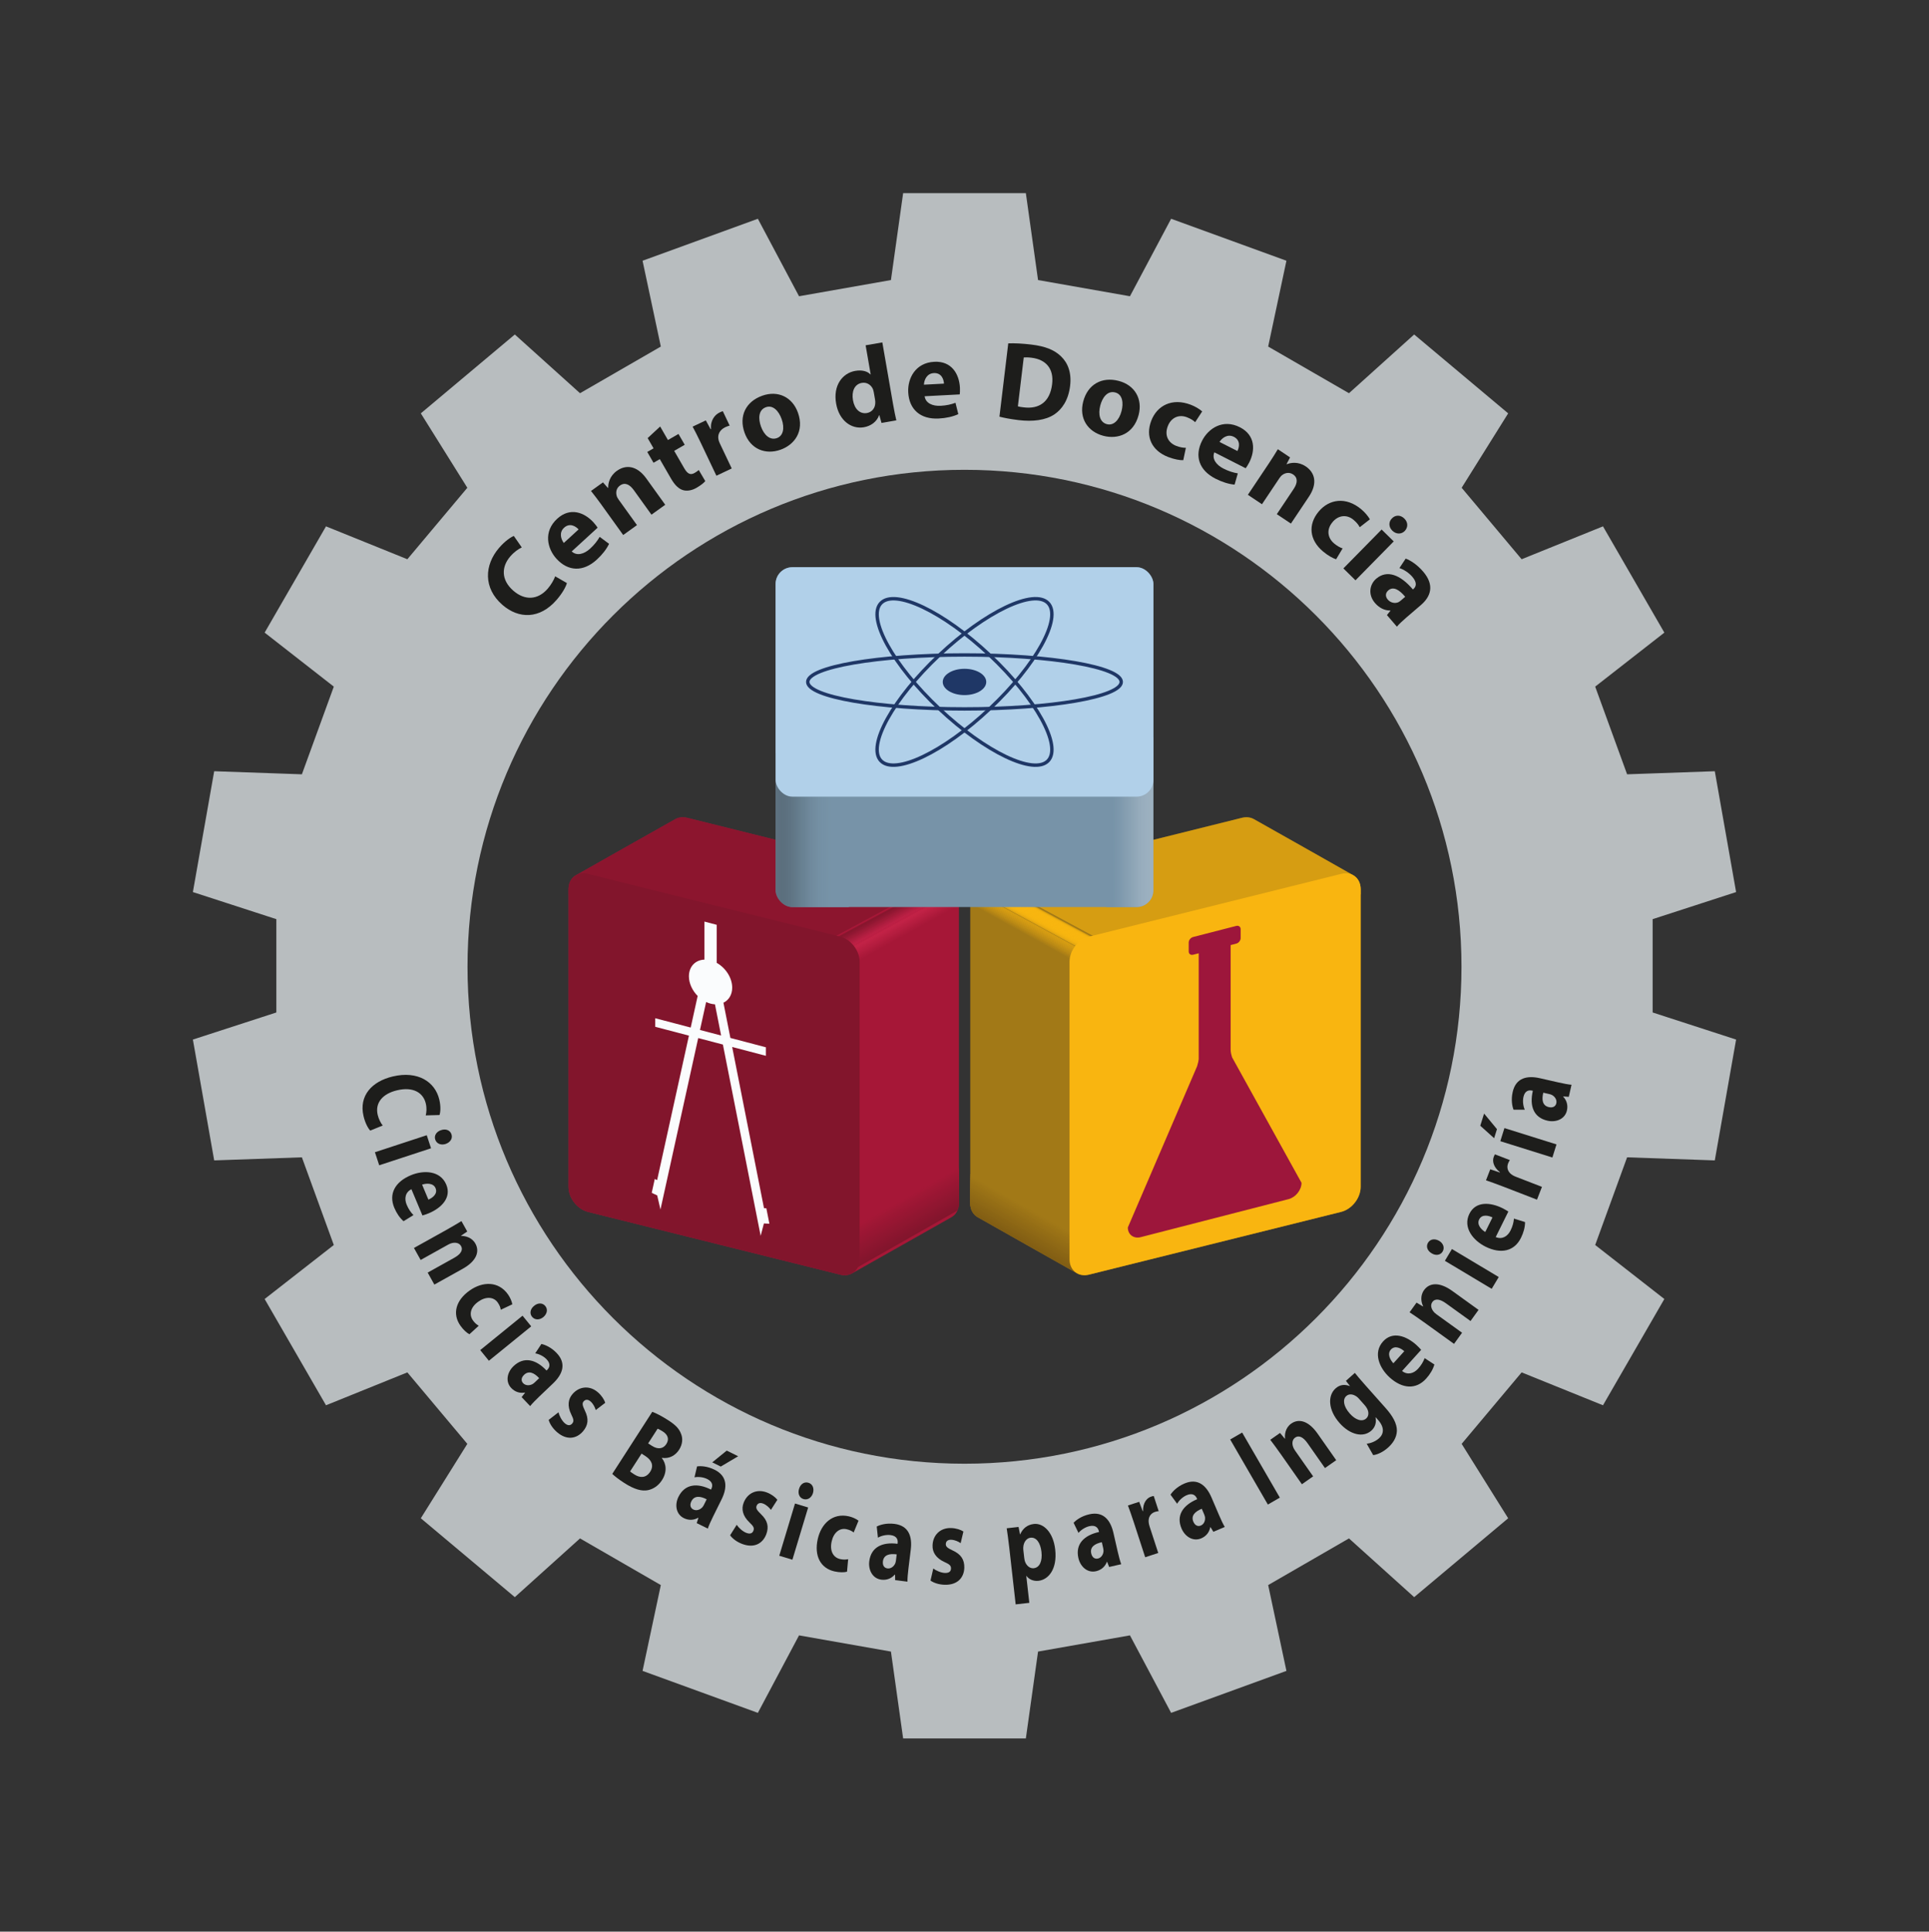 <?xml version="1.0" encoding="UTF-8"?>
<svg id="Layer_2" data-name="Layer 2" xmlns="http://www.w3.org/2000/svg" xmlns:xlink="http://www.w3.org/1999/xlink" viewBox="0 0 2047 2049.88">
  <rect x="0" y="0" width="2047" height="2049.88" fill="#333333" stroke="none"/>
  <defs>
    <clipPath id="clippath">
      <path d="M996.86,934.47l-267.51-66.58c-4.84-1.2-9.28-.59-12.81,1.41-4.82,2.73-102.13,57.55-105.71,59.72-4.61,2.79-7.55,8.03-7.55,14.71v315.72c0,11.86,9.28,23.79,20.72,26.64l267.51,66.58c4.92,1.22,9.43,.57,12.98-1.51,4.72-2.76,101.97-57.45,105.55-59.63,4.61-2.79,7.54-8.03,7.54-14.7v-315.72c0-11.86-9.28-23.79-20.72-26.64Z" style="fill: none;"/>
    </clipPath>
    <clipPath id="clippath-1">
      <path d="M1050.32,934.47l267.51-66.58c4.84-1.2,9.28-.59,12.81,1.41,4.82,2.73,102.13,57.55,105.71,59.72,4.61,2.79,7.55,8.03,7.55,14.71v315.72c0,11.86-9.28,23.79-20.72,26.64l-267.51,66.58c-4.92,1.22-9.43,.57-12.98-1.51-4.72-2.76-101.97-57.45-105.55-59.63-4.61-2.79-7.54-8.03-7.54-14.7v-315.72c0-11.86,9.28-23.79,20.72-26.64Z" style="fill: none;"/>
    </clipPath>
    <clipPath id="clippath-2">
      <rect x="823.04" y="601.95" width="400.91" height="360.66" rx="17.81" ry="17.81" style="fill: none;"/>
    </clipPath>
    <linearGradient id="Degradado_sin_nombre_54" data-name="Degradado sin nombre 54" x1="813.18" y1="891.59" x2="900.78" y2="891.59" gradientUnits="userSpaceOnUse">
      <stop offset="0" stop-color="#161412" stop-opacity=".1"/>
      <stop offset=".08" stop-color="#2a2e31" stop-opacity=".29"/>
      <stop offset=".19" stop-color="#414d55" stop-opacity=".51"/>
      <stop offset=".3" stop-color="#546673" stop-opacity=".68"/>
      <stop offset=".41" stop-color="#637a8a" stop-opacity=".82"/>
      <stop offset=".53" stop-color="#6e889b" stop-opacity=".92"/>
      <stop offset=".65" stop-color="#7490a4" stop-opacity=".98"/>
      <stop offset=".79" stop-color="#7793a8"/>
    </linearGradient>
    <linearGradient id="Degradado_sin_nombre_64" data-name="Degradado sin nombre 64" x1="1174.12" y1="913.88" x2="1260.65" y2="913.88" gradientUnits="userSpaceOnUse">
      <stop offset=".07" stop-color="#7793a8"/>
      <stop offset=".16" stop-color="#7d98ac" stop-opacity=".96"/>
      <stop offset=".3" stop-color="#8fa6b7" stop-opacity=".84"/>
      <stop offset=".46" stop-color="#acbdca" stop-opacity=".64"/>
      <stop offset=".64" stop-color="#d5dde4" stop-opacity=".38"/>
      <stop offset=".8" stop-color="#fff" stop-opacity=".1"/>
    </linearGradient>
  </defs>
  <g id="Logo-CentroDocenciaCienciasBasicasIngenieria">
    <g id="Logo-CentroDocenciaCienciasBasicasIngenieria-Oficial-Color">
      <rect width="2047" height="2049.88" style="fill: none;"/>
      <g id="logo_Cs_Basicas" data-name="logo Cs Basicas">
        <path d="M1753.73,975.43l88.57-28.75-22.61-128.24-93.06,3.27-33.87-93.05,73.39-57.31-65.11-112.77-86.33,34.9-63.65-75.85,49.36-78.96-99.75-83.7-69.18,62.32-85.75-49.51,19.38-91.08-122.36-44.54-43.7,82.23-97.52-17.19-12.94-92.21h-130.22l-12.94,92.21-97.52,17.19-43.7-82.23-122.36,44.54,19.38,91.08-85.75,49.51-69.18-62.32-99.75,83.7,49.36,78.96-63.65,75.85-86.33-34.9-65.11,112.77,73.39,57.31-33.87,93.05-93.06-3.27-22.61,128.24,88.57,28.75v99.02l-88.57,28.75,22.61,128.24,93.06-3.27,33.87,93.05-73.39,57.31,65.11,112.77,86.33-34.9,63.65,75.85-49.36,78.96,99.75,83.7,69.18-62.32,85.75,49.51-19.38,91.08,122.36,44.54,43.7-82.23,97.52,17.19,12.94,92.21h130.22l12.94-92.21,97.52-17.19,43.7,82.23,122.36-44.54-19.38-91.08,85.75-49.51,69.18,62.32,99.75-83.7-49.36-78.96,63.65-75.85,86.33,34.9,65.11-112.77-73.39-57.31,33.87-93.05,93.06,3.27,22.61-128.24-88.57-28.75v-99.02Zm-730.23,577.9c-291.26,0-527.38-236.12-527.38-527.38S732.24,498.57,1023.5,498.57s527.38,236.12,527.38,527.38-236.12,527.38-527.38,527.38Z" style="fill: #b8bdbf;"/>
        <g>
          <path d="M392.92,1199.79c-2.23-2.23-5.34-7.71-7.14-15.36-5.12-21.75,8.96-36.88,31.08-42.09,26.5-6.24,44.86,5.6,49.34,24.64,1.73,7.37,1.21,13.41,.19,16.31l-14.62,.39c.82-3.25,1.26-7.59,.07-12.63-2.66-11.29-13.13-18.09-30.42-14.02-15.56,3.66-23.6,13.44-20.61,26.13,1.01,4.29,3.28,8.78,5.32,11.26l-13.21,5.38Z" style="fill: #1d1d1b;"/>
          <path d="M397.86,1222.77l55-18.05,4.55,13.85-55,18.05-4.55-13.85Zm75-8.77c-4.72,1.55-9.51-.11-11-4.66-1.44-4.37,1.43-8.54,6.19-10,4.92-1.72,9.59-.02,11.05,4.45,1.46,4.46-1.32,8.51-6.24,10.22Z" style="fill: #1d1d1b;"/>
          <path d="M436.59,1262.01c-6.69,3.33-7.67,10.18-5.03,16.46,1.93,4.6,4.25,7.99,7.19,11.02l-10.5,6.48c-4.04-3.5-7.39-8.44-9.84-14.27-6.16-14.68,.79-27.47,17.5-34.48,13.54-5.68,31.35-5.14,37.66,9.89,5.86,13.97-5.34,24.91-18.55,30.45-2.84,1.19-5.46,1.98-6.74,2.31l-11.69-27.85Zm18,11.06c4.04-1.69,10.21-5.95,7.62-12.14-2.37-5.66-9.67-5.3-14.3-3.78l6.68,15.91Z" style="fill: #1d1d1b;"/>
          <path d="M473.72,1305.17c6.31-3.51,11.59-6.68,15.95-9.32l6.16,11.06-6.6,4.45,.14,.25c4.14-.11,11.33,1.37,15.11,8.15,4.67,8.38,1.34,18.46-13.56,26.76l-29.99,16.71-7.09-12.73,28.03-15.61c6.52-3.63,9.94-7.95,7.37-12.56-1.96-3.52-6.12-3.94-9.49-3.17-1.12,.18-2.76,.88-4.21,1.69l-29.17,16.25-7.09-12.73,34.44-19.18Z" style="fill: #1d1d1b;"/>
          <path d="M498.13,1415.93c-2.65-1.31-6.42-4.63-9.61-9.19-8.69-12.41-4.93-26.86,10-37.32,13.87-9.71,30.6-9.95,40.61,4.34,2.2,3.14,3.94,7.07,4.54,10.4l-12.28,5.79c-.21-1.96-1.02-4.55-3.22-7.69-4.4-6.28-12.79-6.5-20.49-.99-8.73,6.11-9.98,14.01-5.91,19.83,1.98,2.83,4.1,4.62,6.24,5.82l-9.87,9.02Z" style="fill: #1d1d1b;"/>
          <path d="M509.6,1432.75l44.92-36.51,9.19,11.31-44.92,36.51-9.19-11.31Zm66.91-34.97c-3.86,3.14-8.92,3.29-11.94-.43-2.9-3.57-1.71-8.49,2.2-11.55,3.98-3.36,8.95-3.44,11.91,.21,2.96,3.65,1.81,8.42-2.17,11.78Z" style="fill: #1d1d1b;"/>
          <path d="M553.54,1482.67l3.6-4.63-.2-.21c-5.46,.96-10.57-.79-14.4-4.82-6.55-6.87-4.28-16.85,2.4-23.22,10.88-10.37,23.65-7.44,35.01,4.65l.6-.57c2.23-2.12,4.47-6.12-.49-11.32-3.31-3.47-8.27-5.76-12.1-6.35l6.55-9.95c3.88,.81,10.37,3.5,16.25,9.68,10.78,11.32,6,22.77-3.86,32.16l-14.57,13.88c-4.03,3.84-7.75,7.65-9.74,10.21l-9.06-9.51Zm18.61-20.12c-5.21-5.63-10.94-8.39-15.99-3.57-3.34,3.18-3.25,6.54-1,8.9,2.51,2.64,6.71,2.75,10.03,.91,.82-.51,1.66-1.18,2.43-1.92l4.54-4.33Z" style="fill: #1d1d1b;"/>
          <path d="M592.65,1498.77c.71,3.28,3.36,8.71,6.61,11.54,3.33,2.89,5.95,2.65,7.89,.42s1.78-4.25-.87-9.53c-4.67-9.39-3.23-16.76,1.34-21.88,7.06-8.14,18.06-9.4,26.82-1.8,4.13,3.58,6.81,7.95,7.82,11.18l-10.1,7.69c-.66-2.45-2.46-6.53-5.5-9.16-2.68-2.33-5.36-2.3-7.3-.07-1.78,2.06-1.34,4.32,1.37,9.97,4.25,8.7,3.43,15.36-2.09,21.86-7.06,8.14-17.47,9.6-27.61,.8-4.63-4.02-7.67-8.86-8.8-12.97l10.41-8.05Z" style="fill: #1d1d1b;"/>
          <path d="M692.16,1498.24c3.74,1.28,10.65,4.89,16.78,8.84,7.5,4.83,11.51,8.69,13.6,14.12,2.19,4.93,1.98,11.27-1.93,17.34-3.85,5.97-10.26,9.73-18.18,8.57l-.13,.2c4.86,6.09,5.74,14.82,.16,23.48-3.91,6.07-9.25,9.39-14.81,10.6-6.45,1.34-14.47-.73-25.27-7.69-6.05-3.89-10.24-7.3-12.66-9.56l42.44-65.88Zm-23.54,63.27c1.08,.98,2.53,1.91,4.63,3.26,5.56,3.58,12.15,4.16,16.7-2.9,4.36-6.77,1.17-12.62-4.95-16.57l-4.19-2.7-12.18,18.91Zm19.17-29.75l4.03,2.6c6.45,4.16,12.03,3.1,15.24-1.87,3.27-5.07,1.86-9.79-3.7-13.37-2.66-1.71-4.32-2.5-5.5-2.98l-10.07,15.62Z" style="fill: #1d1d1b;"/>
          <path d="M739.33,1616.37l1.8-5.58-.26-.13c-4.8,2.78-10.2,2.88-15.18,.41-8.51-4.21-9.8-14.36-5.7-22.64,6.67-13.48,19.67-15.1,34.48-7.64l.37-.74c1.37-2.76,2.11-7.28-4.34-10.47-4.3-2.13-9.74-2.58-13.54-1.81l2.74-11.59c3.92-.57,10.94-.27,18.59,3.52,14.01,6.93,13.44,19.33,7.4,31.53l-8.93,18.04c-2.47,4.99-4.66,9.85-5.65,12.92l-11.77-5.83Zm10.58-25.28c-6.82-3.51-13.15-4.13-16.25,2.13-2.05,4.14-.81,7.26,2.11,8.71,3.27,1.62,7.24,.28,9.73-2.58,.59-.76,1.15-1.68,1.62-2.63l2.78-5.62Zm33.41-45.68l-18.47,10.94-9.02-4.47,15.37-12.47,12.12,6Z" style="fill: #1d1d1b;"/>
          <path d="M781.78,1618.14c1.79,2.84,6.15,7.03,10.18,8.56,4.12,1.57,6.5,.45,7.55-2.32,1.05-2.77,.21-4.6-4.09-8.65-7.62-7.2-8.8-14.62-6.27-21,3.83-10.07,13.73-15.04,24.57-10.92,5.11,1.94,9.13,5.12,11.19,7.8l-6.84,10.7c-1.47-2.08-4.56-5.28-8.32-6.71-3.32-1.26-5.83-.32-6.88,2.45-.97,2.54,.23,4.52,4.72,8.89,6.99,6.71,8.5,13.24,5.56,21.24-3.83,10.07-13.11,15.03-25.65,10.25-5.74-2.18-10.25-5.67-12.73-9.15l7.01-11.14Z" style="fill: #1d1d1b;"/>
          <path d="M826.93,1650.98l16.71-55.42,13.95,4.21-16.71,55.42-13.95-4.21Zm35.77-66.49c-1.44,4.76-5.53,7.73-10.12,6.34-4.41-1.33-6.18-6.07-4.65-10.8,1.41-5.02,5.48-7.87,9.97-6.51,4.5,1.36,6.22,5.95,4.81,10.97Z" style="fill: #1d1d1b;"/>
          <path d="M898.82,1667.92c-2.84,.82-7.87,.91-13.29-.31-14.78-3.31-21.75-16.52-17.76-34.31,3.7-16.52,15.9-27.98,32.92-24.16,3.74,.84,7.68,2.57,10.36,4.63l-5.17,12.55c-1.48-1.3-3.82-2.68-7.56-3.51-7.48-1.68-13.82,3.82-15.8,13.08-2.33,10.4,2.07,17.08,8.99,18.63,3.37,.75,6.14,.65,8.53,.09l-1.21,13.32Z" style="fill: #1d1d1b;"/>
          <path d="M949.94,1676.88l-.15-5.86-.29-.04c-3.61,4.21-8.67,6.09-14.19,5.41-9.42-1.16-14-10.31-12.87-19.47,1.83-14.92,13.56-20.75,30.02-18.61l.1-.82c.38-3.05-.42-7.56-7.56-8.44-4.76-.58-10.05,.79-13.38,2.77l-1.25-11.84c3.51-1.84,10.23-3.87,18.7-2.83,15.51,1.91,19.08,13.79,17.42,27.3l-2.45,19.97c-.68,5.52-1.14,10.83-1.05,14.06l-13.04-1.6Zm1.62-27.35c-7.6-1.05-13.77,.45-14.63,7.39-.56,4.58,1.64,7.12,4.87,7.52,3.62,.44,6.93-2.13,8.33-5.66,.31-.92,.53-1.96,.66-3.02l.76-6.23Z" style="fill: #1d1d1b;"/>
          <path d="M990.37,1664.52c2.63,2.09,8.12,4.61,12.43,4.73,4.41,.12,6.28-1.72,6.37-4.68,.08-2.96-1.32-4.42-6.72-6.82-9.57-4.29-13.13-10.9-12.84-17.77,.3-10.77,8-18.73,19.6-18.4,5.46,.15,10.31,1.83,13.14,3.68l-2.93,12.35c-2.07-1.48-6.04-3.48-10.07-3.6-3.55-.1-5.61,1.62-5.69,4.58-.08,2.72,1.71,4.19,7.39,6.84,8.81,4.03,12.39,9.7,12.25,18.22-.3,10.77-7.42,18.51-20.84,18.13-6.13-.17-11.55-1.98-15.03-4.44l2.95-12.83Z" style="fill: #1d1d1b;"/>
          <path d="M1070.84,1641.09c-.85-7.53-1.77-13.98-2.56-19.25l12.58-1.42,1.57,7.92,.19-.02c2.74-6.5,7.71-10.28,14.48-11.05,10.19-1.15,20.58,8.75,22.65,27.1,2.37,20.94-7.28,32.03-17.67,33.21-5.62,.64-10.32-1.69-12.84-5.22l-.19,.02,3.23,28.58-14.48,1.64-6.95-61.52Zm16.01,11.89c.16,1.41,.4,2.7,.71,3.73,1.5,4.72,5.24,7.98,9.44,7.51,6.29-.71,9.27-7.6,8.17-17.36-1.04-9.17-5.16-15.74-11.64-15.01-4.1,.46-7.29,4.64-7.64,10.04-.08,.96-.05,2.15,.07,3.21l.89,7.88Z" style="fill: #1d1d1b;"/>
          <path d="M1177,1662.89l-2.13-5.46-.28,.06c-1.96,5.18-6.09,8.67-11.51,9.91-9.25,2.11-16.67-4.94-18.72-13.94-3.34-14.66,5.71-24.13,21.91-27.7l-.18-.81c-.68-3-2.97-6.97-9.98-5.37-4.67,1.07-9.18,4.16-11.65,7.15l-5.2-10.71c2.68-2.92,8.31-7.12,16.63-9.01,15.24-3.48,22.63,6.49,25.66,19.76l4.48,19.62c1.24,5.42,2.61,10.57,3.79,13.58l-12.81,2.92Zm-7.77-26.27c-7.51,1.59-12.8,5.11-11.25,11.91,1.03,4.5,3.96,6.14,7.14,5.41,3.55-.81,5.79-4.36,5.91-8.15-.02-.97-.17-2.03-.4-3.07l-1.4-6.12Z" style="fill: #1d1d1b;"/>
          <path d="M1203.2,1615.64c-2.64-8.1-4.55-13.33-6.27-18l11.94-3.89,3.76,9.98,.36-.12c-.32-8.73,4.04-13.89,8.33-15.29,1.27-.42,1.91-.62,2.99-.73l5.25,16.09c-1.08,.1-2.33,.26-3.88,.77-5.11,1.66-7.47,6.17-6.66,11.76,.18,1.18,.53,2.56,.97,3.92l9.1,27.91-13.86,4.52-12.03-36.92Z" style="fill: #1d1d1b;"/>
          <path d="M1287.62,1625.6l-3.07-4.99-.26,.11c-1.01,5.45-4.44,9.62-9.55,11.8-8.73,3.73-17.28-1.89-20.91-10.38-5.91-13.83,1.31-24.76,16.61-31.17l-.33-.76c-1.21-2.83-4.16-6.33-10.78-3.51-4.41,1.88-8.29,5.73-10.18,9.11l-7.03-9.62c2.11-3.35,6.91-8.49,14.75-11.84,14.37-6.14,23.42,2.35,28.77,14.87l7.91,18.51c2.19,5.12,4.45,9.94,6.15,12.69l-12.08,5.16Zm-12.33-24.47c-7.1,2.9-11.68,7.31-8.94,13.73,1.81,4.25,4.99,5.34,7.99,4.05,3.35-1.43,4.92-5.32,4.36-9.07-.2-.95-.53-1.96-.94-2.94l-2.47-5.77Z" style="fill: #1d1d1b;"/>
          <path d="M1318.14,1520.26l39.98,69.05-12.7,7.35-39.98-69.05,12.7-7.35Z" style="fill: #1d1d1b;"/>
          <path d="M1358.9,1542.85c-4.14-5.91-7.84-10.84-10.92-14.9l10.36-7.27,5.1,6.11,.24-.17c-.54-4.11,.19-11.41,6.55-15.88,7.85-5.51,18.22-3.24,28.01,10.72l19.71,28.11-11.93,8.37-18.42-26.27c-4.28-6.11-8.93-9.07-13.25-6.04-3.3,2.31-3.29,6.5-2.17,9.76,.3,1.09,1.16,2.66,2.11,4.01l19.17,27.34-11.93,8.37-22.63-32.28Z" style="fill: #1d1d1b;"/>
          <path d="M1437.74,1456.95c2.3,2.87,5.38,6.62,11.12,13.08l21.48,24.15c7.4,8.32,12.1,16.34,12.01,24.18-.25,7.51-4.38,13.4-9.54,17.99-4.59,4.08-10.48,7.26-15.6,7.85l-6.9-12.08c3.64-.38,9-2.14,13.08-5.78,5.16-4.59,6.03-11.54-1.05-19.5l-2.52-2.83-.14,.13c1.15,5.47-.41,10.5-4.42,14.07-8.67,7.71-22.54,4.52-33.64-7.95-12.35-13.89-12.92-29.23-4.32-36.88,4.8-4.27,10.09-4.38,15.03-2.43l.14-.13-4.21-5.45,9.46-8.41Zm4.48,27.54c-.79-.89-1.64-1.7-2.42-2.29-3.94-2.84-8.14-3.38-11.15-.7-3.94,3.5-3.23,10.8,3.77,18.67,5.74,6.46,12.81,9.21,17.39,5.13,2.79-2.49,2.97-6.76,.85-10.58-.58-1.23-1.77-2.71-2.79-3.86l-5.67-6.37Z" style="fill: #1d1d1b;"/>
          <path d="M1487.83,1454.93c5.86,4.64,12.48,2.61,17.04-2.45,3.34-3.7,5.42-7.25,6.92-11.2l10.34,6.75c-1.45,5.14-4.49,10.28-8.74,14.98-10.67,11.82-25.21,10.96-38.65-1.17-10.9-9.83-17.99-26.18-7.07-38.28,10.15-11.25,24.82-5.76,35.45,3.83,2.28,2.06,4.11,4.1,4.95,5.11l-20.24,22.42Zm2.36-20.99c-3.25-2.93-9.73-6.71-14.23-1.73-4.11,4.56-.69,11.01,2.66,14.54l11.57-12.81Z" style="fill: #1d1d1b;"/>
          <path d="M1511.01,1403.12c-5.86-4.22-10.96-7.66-15.21-10.49l7.4-10.27,6.83,4.09,.17-.23c-1.86-3.7-3.57-10.84,.97-17.14,5.61-7.78,16.15-9.04,29.98,.92l27.85,20.07-8.52,11.82-26.03-18.76c-6.05-4.36-11.41-5.63-14.5-1.35-2.35,3.27-.97,7.22,1.16,9.93,.64,.93,1.97,2.13,3.31,3.1l27.08,19.52-8.52,11.82-31.98-23.05Z" style="fill: #1d1d1b;"/>
          <path d="M1527.19,1316.81c4.27,2.55,6.14,7.25,3.68,11.37-2.36,3.95-7.39,4.52-11.61,1.88-4.52-2.59-6.29-7.23-3.88-11.26,2.41-4.03,7.29-4.58,11.81-1.98Zm55.75,50.92l-49.67-29.73,7.48-12.51,49.67,29.73-7.49,12.51Z" style="fill: #1d1d1b;"/>
          <path d="M1587.2,1312.81c6.9,2.88,12.72-.87,15.74-6.97,2.21-4.47,3.26-8.45,3.62-12.65l11.78,3.69c0,5.35-1.54,11.12-4.35,16.79-7.06,14.26-21.29,17.38-37.52,9.35-13.16-6.51-24.41-20.33-17.18-34.94,6.72-13.58,22.32-12.27,35.16-5.91,2.76,1.37,5.07,2.83,6.15,3.58l-13.4,27.07Zm-3.42-20.85c-3.93-1.94-11.18-3.83-14.16,2.19-2.72,5.5,2.32,10.78,6.5,13.28l7.66-15.47Z" style="fill: #1d1d1b;"/>
          <path d="M1594.8,1259.11c-7.95-3.07-13.21-4.9-17.91-6.52l4.53-11.72,10.11,3.4,.14-.36c-6.97-5.27-8.21-11.92-6.58-16.12,.48-1.25,.73-1.88,1.33-2.78l15.79,6.11c-.6,.9-1.27,1.98-1.86,3.5-1.94,5.01,.06,9.69,4.9,12.59,1.03,.61,2.32,1.21,3.65,1.72l27.38,10.59-5.26,13.59-36.21-14.01Z" style="fill: #1d1d1b;"/>
          <path d="M1574.87,1181.73l13.67,16.55-3.01,9.61-14.7-13.25,4.05-12.9Zm72.47,46.64l-55.24-17.32,4.36-13.91,55.24,17.32-4.36,13.91Z" style="fill: #1d1d1b;"/>
          <path d="M1664.74,1163.98l-5.85-.45-.06,.28c3.82,4.02,5.18,9.24,3.95,14.66-2.11,9.26-11.67,12.88-20.67,10.83-14.66-3.34-19.28-15.6-15.48-31.74l-.81-.18c-3-.68-7.57-.35-9.16,6.67-1.06,4.67-.23,10.08,1.4,13.59l-11.91,.04c-1.47-3.68-2.82-10.57-.92-18.89,3.47-15.24,15.65-17.58,28.93-14.56l19.62,4.47c5.42,1.23,10.66,2.23,13.88,2.47l-2.91,12.81Zm-27.05-4.39c-1.82,7.45-.94,13.75,5.87,15.3,4.5,1.02,7.25-.91,7.97-4.09,.81-3.55-1.42-7.11-4.78-8.86-.88-.4-1.9-.73-2.94-.96l-6.12-1.39Z" style="fill: #1d1d1b;"/>
        </g>
        <g>
          <path d="M601.56,618.77c-.92,3.59-4.46,10.39-10.81,17.73-18.05,20.85-40.33,20.36-57.51,5.48-20.59-17.82-19.33-42.42-3.53-60.68,6.12-7.07,12.2-11.2,15.55-12.53l8.43,12.15c-3.57,1.77-7.97,4.69-12.15,9.52-9.38,10.83-10.13,24.9,3.3,36.52,12.08,10.46,25.89,9.89,36.43-2.29,3.56-4.12,6.62-9.46,7.87-13.07l12.43,7.16Z" style="fill: #1d1d1b;"/>
          <path d="M606.69,585.21c5.48,5.1,13.29,2.75,19.48-2.93,4.54-4.16,7.64-8.13,10.18-12.55l9.99,7.39c-2.76,5.75-7.29,11.5-13.04,16.78-14.49,13.28-30.45,12.5-42.7-.85-9.92-10.82-14.16-28.93,.67-42.54,13.79-12.64,28.86-6.71,38.54,3.85,2.08,2.27,3.66,4.52,4.36,5.64l-27.49,25.2Zm7.3-23.4c-2.96-3.23-9.32-7.36-15.42-1.76-5.58,5.12-3.21,12.26-.28,16.16l15.71-14.4Z" style="fill: #1d1d1b;"/>
          <path d="M638.32,535.74c-4.22-5.86-8-10.72-11.17-14.72l12.69-9.12,5.3,5.95,.29-.21c-.22-4.36,1.34-12.33,9.12-17.93,9.61-6.91,21.38-5.75,31.33,8.09l20.04,27.87-14.61,10.51-18.73-26.04c-4.35-6.05-9.44-8.67-14.73-4.86-4.04,2.9-4.43,7.42-3.46,10.8,.24,1.14,1.08,2.72,2.05,4.07l19.49,27.1-14.61,10.51-23.02-32Z" style="fill: #1d1d1b;"/>
          <path d="M700.53,452.61l8.28,14.36,11.18-6.45,6.62,11.49-11.18,6.45,10.47,18.15c3.49,6.05,6.52,7.99,11.24,5.27,1.95-1.12,3.37-2.22,4.38-3.07l6.9,11.73c-1.58,2-4.97,4.64-9.38,7.19-5.02,2.9-10.23,3.58-14.17,2.43-4.59-1.32-8.8-5.31-12.88-12.39l-11.83-20.51-6.67,3.84-6.62-11.48,6.67-3.84-6.27-10.87,13.27-12.3Z" style="fill: #1d1d1b;"/>
          <path d="M743.59,469.78c-3.65-7.7-6.25-12.62-8.6-17.01l14.01-6.65,5.1,9.37,.43-.2c-.93-8.86,3.96-15.12,8.99-17.5,1.5-.71,2.25-1.07,3.52-1.41l7.26,15.29c-1.28,.34-2.77,.79-4.59,1.65-5.99,2.84-8.53,7.98-7.21,13.51,.29,1.17,.8,2.51,1.4,3.79l12.59,26.52-16.26,7.71-16.65-35.08Z" style="fill: #1d1d1b;"/>
          <path d="M846.74,437.89c7.1,19.96-3.81,34.15-18.42,39.35-15.95,5.67-31.95-.44-38.22-18.07-6.27-17.62,1.32-33.01,18.83-39.24,16.73-5.95,31.97,1.57,37.8,17.96Zm-39.28,14.6c3.33,9.37,9.74,15.01,16.99,12.43,6.58-2.34,8.48-10.43,4.99-20.24-2.9-8.14-8.96-15.28-16.65-12.55-8.14,2.9-8.18,12.33-5.32,20.36Z" style="fill: #1d1d1b;"/>
          <path d="M936.31,363.37l11.43,65.78c1.11,6.41,2.52,13.14,3.43,16.95l-15.75,2.74-2.28-8.26-.23,.04c-2.5,7.04-8.81,11.5-16.16,12.78-13.53,2.35-26.38-7.31-29.46-25.04-3.46-19.22,6.63-32.39,20.27-34.76,7-1.22,12.9,.28,16.16,3.8l.23-.04-5.37-30.91,17.73-3.08Zm-9.05,53c-.16-.93-.5-2.2-.78-3.11-1.88-4.6-6.42-7.9-11.9-6.94-8.05,1.4-10.99,9.36-9.43,18.34,1.68,9.68,7.52,14.91,14.86,13.64,5.13-.89,8.61-5.1,8.78-10.3,.13-1.34,.02-2.65-.24-4.16l-1.3-7.46Z" style="fill: #1d1d1b;"/>
          <path d="M981.2,420.51c.98,7.42,8.5,10.58,16.89,10.14,6.15-.32,11.07-1.41,15.84-3.2l3,12.05c-5.79,2.67-12.94,4.23-20.74,4.64-19.62,1.03-31.45-9.74-32.4-27.82-.77-14.66,7.49-31.33,27.59-32.38,18.68-.98,26.53,13.19,27.28,27.5,.16,3.07-.05,5.81-.22,7.12l-37.24,1.95Zm20.52-13.4c-.23-4.37-2.5-11.61-10.78-11.17-7.57,.4-10.28,7.41-10.5,12.29l21.28-1.11Z" style="fill: #1d1d1b;"/>
          <path d="M1069.93,364.39c6.71-.27,15.36,.18,24.41,1.27,15.04,1.81,24.47,5.68,31.42,12.36,7.49,7.1,11.49,17.48,9.81,31.46-1.82,15.16-8.6,24.96-17.02,30.5-9.18,5.93-22.27,7.7-37.78,5.83-9.28-1.12-15.8-2.49-20.19-3.62l9.35-77.8Zm10.21,66.8c1.49,.54,3.95,.83,6.19,1.1,16.2,2.07,27.86-5.59,30.13-24.52,2.1-16.44-6.5-26.3-21.89-28.15-4-.48-6.63-.44-8.19-.27l-6.23,51.83Z" style="fill: #1d1d1b;"/>
          <path d="M1208.28,440.36c-5.37,20.5-22.37,26.08-37.38,22.15-16.38-4.29-26.15-18.35-21.41-36.45,4.74-18.09,19.68-26.54,37.66-21.83,17.18,4.5,25.54,19.29,21.13,36.13Zm-40.69-10.05c-2.52,9.62-.4,17.88,7.04,19.83,6.76,1.77,12.88-3.85,15.52-13.92,2.19-8.36,1.2-17.67-6.7-19.74-8.36-2.19-13.7,5.59-15.86,13.83Z" style="fill: #1d1d1b;"/>
          <path d="M1255.66,488.36c-3.49,.18-9.55-.89-15.96-3.35-17.45-6.72-24.53-21.62-17.98-38.63,6.08-15.8,21.88-24.55,41.99-16.81,4.42,1.7,8.98,4.35,12.01,7.03l-7.46,11.46c-1.65-1.65-4.33-3.57-8.75-5.27-8.84-3.4-17.01,.68-20.3,9.56-3.83,9.94,.8,17.69,8.97,20.83,3.98,1.53,7.33,2.06,10.25,2.04l-2.78,13.14Z" style="fill: #1d1d1b;"/>
          <path d="M1288.63,480.01c-2.85,6.92,2.08,13.41,9.58,17.22,5.49,2.79,10.3,4.3,15.32,5.13l-3.42,11.94c-6.35-.57-13.32-2.79-20.29-6.33-17.52-8.91-22.39-24.13-14.19-40.28,6.65-13.09,22.13-23.41,40.07-14.29,16.67,8.48,16.41,24.68,9.92,37.45-1.39,2.74-2.94,5.01-3.75,6.06l-33.24-16.9Zm24.47-1.37c1.98-3.9,3.62-11.31-3.76-15.06-6.75-3.43-12.61,1.29-15.23,5.41l19,9.66Z" style="fill: #1d1d1b;"/>
          <path d="M1346.13,492.34c4.01-6,7.24-11.25,9.87-15.61l12.99,8.69-3.72,7.05,.3,.2c4.01-1.73,12.02-3.07,19.99,2.26,9.84,6.58,12.88,18.01,3.4,32.18l-19.08,28.53-14.96-10,17.83-26.67c4.14-6.2,4.81-11.88-.6-15.5-4.13-2.76-8.5-1.56-11.33,.54-.99,.62-2.17,1.97-3.09,3.34l-18.56,27.75-14.96-10,21.91-32.77Z" style="fill: #1d1d1b;"/>
          <path d="M1417.84,593.5c-3.36-.97-8.74-3.96-13.99-8.38-14.31-12.05-16.13-28.44-4.39-42.39,10.9-12.95,28.7-16.07,45.18-2.19,3.62,3.05,7.07,7.04,9.05,10.57l-10.79,8.4c-1.02-2.1-2.93-4.79-6.55-7.84-7.24-6.1-16.3-4.9-22.31,2.42-6.86,8.15-5.01,16.98,1.69,22.62,3.26,2.74,6.25,4.34,9.02,5.28l-6.91,11.51Z" style="fill: #1d1d1b;"/>
          <path d="M1425.56,603.22l40.59-41.28,12.83,12.61-40.58,41.28-12.83-12.61Zm65.12-39.72c-3.49,3.55-9.01,3.76-13.23-.39-4.05-3.98-3.93-9.51-.36-12.97,3.57-3.8,9.01-3.93,13.14,.14,4.14,4.07,4.01,9.43,.45,13.22Z" style="fill: #1d1d1b;"/>
          <path d="M1471.79,652.71l3.71-4.58-.23-.27c-5.97,.13-11.71-2.75-16.18-7.96-7.63-8.9-5.7-19.75,1.31-25.76,11.41-9.78,25.68-4.24,38.92,11.39l.63-.54c2.34-2,4.58-6.11-1.19-12.85-3.85-4.49-9.46-7.95-13.73-9.28l6.65-10.07c4.33,1.59,11.64,5.76,18.5,13.76,12.56,14.65,7.94,26.72-2.4,35.58l-15.28,13.1c-4.22,3.62-8.11,7.27-10.16,9.8l-10.56-12.31Zm19.37-19.41c-6.07-7.27-12.56-11.38-17.86-6.83-3.51,3-3.21,6.81-.59,9.86,2.93,3.41,7.56,4.28,11.12,2.79,.87-.44,1.76-1.04,2.57-1.73l4.76-4.08Z" style="fill: #1d1d1b;"/>
        </g>
        <g id="Cub_Rojo" data-name="Cub Rojo">
          <g style="clip-path: url(#clippath);">
            <path d="M996.86,934.47l-267.51-66.58c-4.84-1.2-9.28-.59-12.81,1.41-4.82,2.73-102.13,57.55-105.71,59.72-4.61,2.79-7.55,8.03-7.55,14.71v315.72c0,11.86,9.28,23.79,20.72,26.64l267.51,66.58c4.92,1.22,9.43,.57,12.98-1.51,4.72-2.76,101.97-57.45,105.55-59.63,4.61-2.79,7.54-8.03,7.54-14.7v-315.72c0-11.86-9.28-23.79-20.72-26.64Z" style="fill: #a61737;"/>
            <g>
              <line x1="898.73" y1="1343.14" x2="1045.52" y2="1259.7" style="fill: none; stroke: #82152c; stroke-miterlimit: 10; stroke-width: 14.29px;"/>
              <line x1="898.56" y1="1341.47" x2="1045.35" y2="1258.03" style="fill: none; stroke: #84152d; stroke-miterlimit: 10; stroke-width: 13.62px;"/>
              <line x1="898.39" y1="1339.79" x2="1045.18" y2="1256.35" style="fill: none; stroke: #85152d; stroke-miterlimit: 10; stroke-width: 12.95px;"/>
              <line x1="898.22" y1="1338.12" x2="1045.01" y2="1254.68" style="fill: none; stroke: #87152e; stroke-miterlimit: 10; stroke-width: 12.28px;"/>
              <line x1="898.05" y1="1336.44" x2="1044.84" y2="1253" style="fill: none; stroke: #89152e; stroke-miterlimit: 10; stroke-width: 11.61px;"/>
              <line x1="897.88" y1="1334.77" x2="1044.67" y2="1251.33" style="fill: none; stroke: #8b152f; stroke-miterlimit: 10; stroke-width: 10.94px;"/>
              <line x1="897.71" y1="1333.09" x2="1044.5" y2="1249.65" style="fill: none; stroke: #8c162f; stroke-miterlimit: 10; stroke-width: 10.26px;"/>
              <line x1="897.54" y1="1331.42" x2="1044.33" y2="1247.98" style="fill: none; stroke: #8e1630; stroke-miterlimit: 10; stroke-width: 9.59px;"/>
              <line x1="897.37" y1="1329.74" x2="1044.16" y2="1246.3" style="fill: none; stroke: #901630; stroke-miterlimit: 10; stroke-width: 8.92px;"/>
              <line x1="897.2" y1="1328.07" x2="1043.99" y2="1244.63" style="fill: none; stroke: #911631; stroke-miterlimit: 10; stroke-width: 8.25px;"/>
              <line x1="897.03" y1="1326.39" x2="1043.82" y2="1242.95" style="fill: none; stroke: #931631; stroke-miterlimit: 10; stroke-width: 7.58px;"/>
              <line x1="896.87" y1="1324.72" x2="1043.66" y2="1241.28" style="fill: none; stroke: #951632; stroke-miterlimit: 10; stroke-width: 6.91px;"/>
              <line x1="896.7" y1="1323.04" x2="1043.49" y2="1239.6" style="fill: none; stroke: #971632; stroke-miterlimit: 10; stroke-width: 6.24px;"/>
              <line x1="896.53" y1="1321.37" x2="1043.32" y2="1237.93" style="fill: none; stroke: #981633; stroke-miterlimit: 10; stroke-width: 5.57px;"/>
              <line x1="896.36" y1="1319.69" x2="1043.15" y2="1236.26" style="fill: none; stroke: #9a1633; stroke-miterlimit: 10; stroke-width: 4.9px;"/>
              <line x1="896.19" y1="1318.02" x2="1042.98" y2="1234.58" style="fill: none; stroke: #9c1634; stroke-miterlimit: 10; stroke-width: 4.22px;"/>
              <line x1="896.02" y1="1316.34" x2="1042.81" y2="1232.91" style="fill: none; stroke: #9d1734; stroke-miterlimit: 10; stroke-width: 3.55px;"/>
              <line x1="895.85" y1="1314.67" x2="1042.64" y2="1231.23" style="fill: none; stroke: #9f1735; stroke-miterlimit: 10; stroke-width: 2.88px;"/>
              <line x1="895.68" y1="1312.99" x2="1042.47" y2="1229.56" style="fill: none; stroke: #a11735; stroke-miterlimit: 10; stroke-width: 2.21px;"/>
              <line x1="895.51" y1="1311.32" x2="1042.3" y2="1227.88" style="fill: none; stroke: #a31736; stroke-miterlimit: 10; stroke-width: 1.54px;"/>
              <line x1="895.34" y1="1309.64" x2="1042.13" y2="1226.21" style="fill: none; stroke: #a41736; stroke-miterlimit: 10; stroke-width: .87px;"/>
              <line x1="895.17" y1="1307.97" x2="1041.96" y2="1224.53" style="fill: none; stroke: #a61737; stroke-miterlimit: 10; stroke-width: .2px;"/>
            </g>
            <polygon points="574.37 919.05 705.77 834.39 1013.56 925.19 860.85 1007.4 562.53 939.91 574.37 919.05" style="fill: #82152c; opacity: .7;"/>
            <g>
              <line x1="902.33" y1="1021.31" x2="1043.4" y2="943.4" style="fill: none; stroke: #a61737; stroke-miterlimit: 10; stroke-width: 6.35px;"/>
              <line x1="902.06" y1="1020.7" x2="1043.47" y2="942.66" style="fill: none; stroke: #a81838; stroke-miterlimit: 10; stroke-width: 6.06px;"/>
              <line x1="901.78" y1="1020.09" x2="1043.55" y2="941.92" style="fill: none; stroke: #a91839; stroke-miterlimit: 10; stroke-width: 5.77px;"/>
              <line x1="901.51" y1="1019.47" x2="1043.62" y2="941.18" style="fill: none; stroke: #ab193a; stroke-miterlimit: 10; stroke-width: 5.47px;"/>
              <line x1="901.24" y1="1018.86" x2="1043.7" y2="940.44" style="fill: none; stroke: #ac193a; stroke-miterlimit: 10; stroke-width: 5.18px;"/>
              <line x1="900.97" y1="1018.25" x2="1043.77" y2="939.7" style="fill: none; stroke: #ae1a3b; stroke-miterlimit: 10; stroke-width: 4.89px;"/>
              <line x1="900.69" y1="1017.63" x2="1043.85" y2="938.96" style="fill: none; stroke: #af1b3c; stroke-miterlimit: 10; stroke-width: 4.59px;"/>
              <line x1="900.42" y1="1017.02" x2="1043.92" y2="938.22" style="fill: none; stroke: #b11b3d; stroke-miterlimit: 10; stroke-width: 4.3px;"/>
              <line x1="900.15" y1="1016.41" x2="1044" y2="937.48" style="fill: none; stroke: #b31c3e; stroke-miterlimit: 10; stroke-width: 4.01px;"/>
              <line x1="899.88" y1="1015.79" x2="1044.07" y2="936.74" style="fill: none; stroke: #b41d3f; stroke-miterlimit: 10; stroke-width: 3.71px;"/>
              <line x1="899.6" y1="1015.18" x2="1044.15" y2="936" style="fill: none; stroke: #b61d40; stroke-miterlimit: 10; stroke-width: 3.42px;"/>
              <line x1="899.33" y1="1014.56" x2="1044.22" y2="935.26" style="fill: none; stroke: #b71e40; stroke-miterlimit: 10; stroke-width: 3.13px;"/>
              <line x1="899.06" y1="1013.95" x2="1044.3" y2="934.52" style="fill: none; stroke: #b91e41; stroke-miterlimit: 10; stroke-width: 2.84px;"/>
              <line x1="898.79" y1="1013.34" x2="1044.37" y2="933.78" style="fill: none; stroke: #ba1f42; stroke-miterlimit: 10; stroke-width: 2.54px;"/>
              <line x1="898.51" y1="1012.72" x2="1044.45" y2="933.04" style="fill: none; stroke: #bc2043; stroke-miterlimit: 10; stroke-width: 2.25px;"/>
              <line x1="898.24" y1="1012.11" x2="1044.53" y2="932.3" style="fill: none; stroke: #be2044; stroke-miterlimit: 10; stroke-width: 1.96px;"/>
              <line x1="897.97" y1="1011.5" x2="1044.6" y2="931.56" style="fill: none; stroke: #bf2145; stroke-miterlimit: 10; stroke-width: 1.66px;"/>
              <line x1="897.7" y1="1010.88" x2="1044.68" y2="930.82" style="fill: none; stroke: #c12246; stroke-miterlimit: 10; stroke-width: 1.37px;"/>
              <line x1="897.42" y1="1010.27" x2="1044.75" y2="930.08" style="fill: none; stroke: #c22246; stroke-miterlimit: 10; stroke-width: 1.08px;"/>
              <line x1="897.15" y1="1009.66" x2="1044.83" y2="929.34" style="fill: none; stroke: #c42347; stroke-miterlimit: 10; stroke-width: .78px;"/>
              <line x1="896.88" y1="1009.04" x2="1044.9" y2="928.6" style="fill: none; stroke: #c52348; stroke-miterlimit: 10; stroke-width: .49px;"/>
              <line x1="896.61" y1="1008.43" x2="1044.98" y2="927.86" style="fill: none; stroke: #c72449; stroke-miterlimit: 10; stroke-width: .2px;"/>
            </g>
            <g>
              <line x1="1012.38" y1="931.32" x2="859.67" y2="1013.53" style="fill: none; opacity: .7; stroke: #82152c; stroke-miterlimit: 10; stroke-width: 6.35px;"/>
              <line x1="1013.87" y1="931.22" x2="861.37" y2="1013.35" style="fill: none; opacity: .71; stroke: #85162d; stroke-miterlimit: 10; stroke-width: 6.06px;"/>
              <line x1="1015.37" y1="931.11" x2="863.07" y2="1013.16" style="fill: none; opacity: .73; stroke: #88162f; stroke-miterlimit: 10; stroke-width: 5.77px;"/>
              <line x1="1016.87" y1="931" x2="864.78" y2="1012.98" style="fill: none; opacity: .74; stroke: #8c1730; stroke-miterlimit: 10; stroke-width: 5.47px;"/>
              <line x1="1018.36" y1="930.9" x2="866.48" y2="1012.79" style="fill: none; opacity: .76; stroke: #8f1732; stroke-miterlimit: 10; stroke-width: 5.18px;"/>
              <line x1="1019.86" y1="930.79" x2="868.18" y2="1012.61" style="fill: none; opacity: .77; stroke: #921833; stroke-miterlimit: 10; stroke-width: 4.89px;"/>
              <line x1="1021.35" y1="930.68" x2="869.88" y2="1012.43" style="fill: none; opacity: .79; stroke: #951934; stroke-miterlimit: 10; stroke-width: 4.59px;"/>
              <line x1="1022.85" y1="930.58" x2="871.59" y2="1012.24" style="fill: none; opacity: .8; stroke: #991936; stroke-miterlimit: 10; stroke-width: 4.3px;"/>
              <line x1="1024.34" y1="930.47" x2="873.29" y2="1012.06" style="fill: none; opacity: .81; stroke: #9c1a37; stroke-miterlimit: 10; stroke-width: 4.01px;"/>
              <line x1="1025.84" y1="930.36" x2="874.99" y2="1011.87" style="fill: none; opacity: .83; stroke: #9f1b38; stroke-miterlimit: 10; stroke-width: 3.71px;"/>
              <line x1="1027.34" y1="930.26" x2="876.69" y2="1011.69" style="fill: none; opacity: .84; stroke: #a21b3a; stroke-miterlimit: 10; stroke-width: 3.42px;"/>
              <line x1="1028.83" y1="930.15" x2="878.4" y2="1011.5" style="fill: none; opacity: .86; stroke: #a61c3b; stroke-miterlimit: 10; stroke-width: 3.13px;"/>
              <line x1="1030.33" y1="930.04" x2="880.1" y2="1011.32" style="fill: none; opacity: .87; stroke: #a91c3d; stroke-miterlimit: 10; stroke-width: 2.84px;"/>
              <line x1="1031.82" y1="929.94" x2="881.8" y2="1011.13" style="fill: none; opacity: .89; stroke: #ac1d3e; stroke-miterlimit: 10; stroke-width: 2.54px;"/>
              <line x1="1033.32" y1="929.83" x2="883.5" y2="1010.95" style="fill: none; opacity: .9; stroke: #af1e3f; stroke-miterlimit: 10; stroke-width: 2.25px;"/>
              <line x1="1034.82" y1="929.72" x2="885.21" y2="1010.76" style="fill: none; opacity: .91; stroke: #b31e41; stroke-miterlimit: 10; stroke-width: 1.96px;"/>
              <line x1="1036.31" y1="929.62" x2="886.91" y2="1010.58" style="fill: none; opacity: .93; stroke: #b61f42; stroke-miterlimit: 10; stroke-width: 1.66px;"/>
              <line x1="1037.81" y1="929.51" x2="888.61" y2="1010.4" style="fill: none; opacity: .94; stroke: #b92043; stroke-miterlimit: 10; stroke-width: 1.37px;"/>
              <line x1="1039.3" y1="929.4" x2="890.32" y2="1010.21" style="fill: none; opacity: .96; stroke: #bc2045; stroke-miterlimit: 10; stroke-width: 1.08px;"/>
              <line x1="1040.8" y1="929.3" x2="892.02" y2="1010.03" style="fill: none; opacity: .97; stroke: #c02146; stroke-miterlimit: 10; stroke-width: .78px;"/>
              <line x1="1042.3" y1="929.19" x2="893.72" y2="1009.84" style="fill: none; opacity: .99; stroke: #c32148; stroke-miterlimit: 10; stroke-width: .49px;"/>
              <line x1="895.42" y1="1009.66" x2="1043.79" y2="929.08" style="fill: none; stroke: #c62249; stroke-miterlimit: 10; stroke-width: .2px;"/>
            </g>
            <path d="M891.5,1352.65l-267.51-66.58c-11.45-2.85-20.72-14.77-20.72-26.64v-315.72c0-11.86,9.28-19.17,20.72-16.32l267.51,66.58c11.45,2.85,20.72,14.77,20.72,26.64v315.72c0,11.86-9.28,19.17-20.72,16.32Z" style="fill: #82152c;"/>
            <path d="M813.22,1282.23l-2.5-.14-33.75-171.03,35.75,9.39v-9.07l-37.64-9.88-7.38-37.4c5.63-2.71,9.29-8.43,9.29-15.98,0-10.42-6.94-21.03-16.45-26.33v-40.37l-13.04-3.42v40.37c-9.51,.32-16.45,7.28-16.45,17.7,0,7.55,3.66,15.19,9.29,20.86l-7.38,33.52-37.64-9.88v9.07l35.75,9.39-33.75,153.31-2.5-1.18-3.24,14.7,2.5,1.18,3.32,1.56,3.46,14.95,2.66-12.07,3.24-14.7,34.16-155.17,26.2,6.88,34.16,173.11,3.24,16.4,2.66,13.47,3.46-13.13,3.32,.18,2.5,.14-3.24-16.4Zm-70.41-189.21l6.53-29.67c1.51,.71,3.08,1.29,4.68,1.71,1.6,.42,3.17,.66,4.68,.75l6.53,33.1-22.42-5.89Z" style="fill: #fafcfd;"/>
          </g>
        </g>
        <g id="Cubo_Amarillo" data-name="Cubo Amarillo">
          <g style="clip-path: url(#clippath-1);">
            <path d="M1050.32,934.47l267.51-66.58c4.84-1.2,9.28-.59,12.81,1.41,4.82,2.73,102.13,57.55,105.71,59.72,4.61,2.79,7.55,8.03,7.55,14.71v315.72c0,11.86-9.28,23.79-20.72,26.64l-267.51,66.58c-4.92,1.22-9.43,.57-12.98-1.51-4.72-2.76-101.97-57.45-105.55-59.63-4.61-2.79-7.54-8.03-7.54-14.7v-315.72c0-11.86,9.28-23.79,20.72-26.64Z" style="fill: #a27917;"/>
            <g>
              <line x1="1148.45" y1="1351.43" x2="1001.66" y2="1267.99" style="fill: none; stroke: #815d13; stroke-miterlimit: 10; stroke-width: 7.02px;"/>
              <line x1="1148.62" y1="1349.75" x2="1001.83" y2="1266.32" style="fill: none; stroke: #835e13; stroke-miterlimit: 10; stroke-width: 6.72px;"/>
              <line x1="1148.79" y1="1348.08" x2="1002" y2="1264.64" style="fill: none; stroke: #846013; stroke-miterlimit: 10; stroke-width: 6.42px;"/>
              <line x1="1148.95" y1="1346.4" x2="1002.16" y2="1262.97" style="fill: none; stroke: #866114; stroke-miterlimit: 10; stroke-width: 6.13px;"/>
              <line x1="1149.12" y1="1344.73" x2="1002.33" y2="1261.29" style="fill: none; stroke: #876214; stroke-miterlimit: 10; stroke-width: 5.83px;"/>
              <line x1="1149.29" y1="1343.05" x2="1002.5" y2="1259.62" style="fill: none; stroke: #896414; stroke-miterlimit: 10; stroke-width: 5.53px;"/>
              <line x1="1149.46" y1="1341.38" x2="1002.67" y2="1257.94" style="fill: none; stroke: #8a6514; stroke-miterlimit: 10; stroke-width: 5.24px;"/>
              <line x1="1149.63" y1="1339.7" x2="1002.84" y2="1256.27" style="fill: none; stroke: #8c6614; stroke-miterlimit: 10; stroke-width: 4.94px;"/>
              <line x1="1149.8" y1="1338.03" x2="1003.01" y2="1254.59" style="fill: none; stroke: #8e6815; stroke-miterlimit: 10; stroke-width: 4.64px;"/>
              <line x1="1149.97" y1="1336.35" x2="1003.18" y2="1252.92" style="fill: none; stroke: #8f6915; stroke-miterlimit: 10; stroke-width: 4.34px;"/>
              <line x1="1150.14" y1="1334.68" x2="1003.35" y2="1251.24" style="fill: none; stroke: #916a15; stroke-miterlimit: 10; stroke-width: 4.05px;"/>
              <line x1="1150.31" y1="1333" x2="1003.52" y2="1249.57" style="fill: none; stroke: #926c15; stroke-miterlimit: 10; stroke-width: 3.75px;"/>
              <line x1="1150.48" y1="1331.33" x2="1003.69" y2="1247.89" style="fill: none; stroke: #946d15; stroke-miterlimit: 10; stroke-width: 3.45px;"/>
              <line x1="1150.65" y1="1329.65" x2="1003.86" y2="1246.22" style="fill: none; stroke: #956e15; stroke-miterlimit: 10; stroke-width: 3.16px;"/>
              <line x1="1150.82" y1="1327.98" x2="1004.02" y2="1244.54" style="fill: none; stroke: #977016; stroke-miterlimit: 10; stroke-width: 2.86px;"/>
              <line x1="1150.98" y1="1326.3" x2="1004.19" y2="1242.87" style="fill: none; stroke: #997116; stroke-miterlimit: 10; stroke-width: 2.56px;"/>
              <line x1="1151.15" y1="1324.63" x2="1004.36" y2="1241.19" style="fill: none; stroke: #9a7216; stroke-miterlimit: 10; stroke-width: 2.27px;"/>
              <line x1="1151.32" y1="1322.95" x2="1004.53" y2="1239.52" style="fill: none; stroke: #9c7416; stroke-miterlimit: 10; stroke-width: 1.97px;"/>
              <line x1="1151.49" y1="1321.28" x2="1004.7" y2="1237.84" style="fill: none; stroke: #9d7516; stroke-miterlimit: 10; stroke-width: 1.67px;"/>
              <line x1="1151.66" y1="1319.6" x2="1004.87" y2="1236.17" style="fill: none; stroke: #9f7617; stroke-miterlimit: 10; stroke-width: 1.37px;"/>
              <line x1="1151.83" y1="1317.93" x2="1005.04" y2="1234.49" style="fill: none; stroke: #a07817; stroke-miterlimit: 10; stroke-width: 1.08px;"/>
              <line x1="1152" y1="1316.25" x2="1005.21" y2="1232.82" style="fill: none; stroke: #a27917; stroke-miterlimit: 10; stroke-width: .78px;"/>
            </g>
            <polygon points="1472.8 919.05 1341.4 834.39 1033.61 925.19 1186.32 1007.4 1484.64 939.91 1472.8 919.05" style="fill: #f9b510; opacity: .6;"/>
            <g>
              <line x1="1144.9" y1="1022.83" x2="1003.83" y2="944.92" style="fill: none; stroke: #a27917; stroke-miterlimit: 10; stroke-width: .78px;"/>
              <line x1="1145.18" y1="1022.22" x2="1003.76" y2="944.18" style="fill: none; opacity: .98; stroke: #a67c17; stroke-miterlimit: 10; stroke-width: .78px;"/>
              <line x1="1145.45" y1="1021.61" x2="1003.68" y2="943.44" style="fill: none; opacity: .96; stroke: #aa7f16; stroke-miterlimit: 10; stroke-width: .78px;"/>
              <line x1="1145.72" y1="1020.99" x2="1003.61" y2="942.7" style="fill: none; opacity: .94; stroke: #ae8216; stroke-miterlimit: 10; stroke-width: .78px;"/>
              <line x1="1145.99" y1="1020.38" x2="1003.53" y2="941.96" style="fill: none; opacity: .92; stroke: #b38416; stroke-miterlimit: 10; stroke-width: .78px;"/>
              <line x1="1146.27" y1="1019.77" x2="1003.46" y2="941.22" style="fill: none; opacity: .9; stroke: #b78715; stroke-miterlimit: 10; stroke-width: .78px;"/>
              <line x1="1146.54" y1="1019.15" x2="1003.38" y2="940.48" style="fill: none; opacity: .89; stroke: #bb8a15; stroke-miterlimit: 10; stroke-width: .78px;"/>
              <line x1="1146.81" y1="1018.54" x2="1003.31" y2="939.74" style="fill: none; opacity: .87; stroke: #bf8d15; stroke-miterlimit: 10; stroke-width: .78px;"/>
              <line x1="1147.08" y1="1017.93" x2="1003.23" y2="939" style="fill: none; opacity: .85; stroke: #c39014; stroke-miterlimit: 10; stroke-width: .78px;"/>
              <line x1="1147.36" y1="1017.31" x2="1003.16" y2="938.26" style="fill: none; opacity: .83; stroke: #c79314; stroke-miterlimit: 10; stroke-width: .78px;"/>
              <line x1="1147.63" y1="1016.7" x2="1003.08" y2="937.52" style="fill: none; opacity: .81; stroke: #cb9614; stroke-miterlimit: 10; stroke-width: .78px;"/>
              <line x1="1147.9" y1="1016.09" x2="1003.01" y2="936.78" style="fill: none; opacity: .79; stroke: #d09813; stroke-miterlimit: 10; stroke-width: .78px;"/>
              <line x1="1148.17" y1="1015.47" x2="1002.93" y2="936.04" style="fill: none; opacity: .77; stroke: #d49b13; stroke-miterlimit: 10; stroke-width: .78px;"/>
              <line x1="1148.45" y1="1014.86" x2="1002.86" y2="935.3" style="fill: none; opacity: .75; stroke: #d89e13; stroke-miterlimit: 10; stroke-width: .78px;"/>
              <line x1="1148.72" y1="1014.24" x2="1002.78" y2="934.56" style="fill: none; opacity: .73; stroke: #dca112; stroke-miterlimit: 10; stroke-width: .78px;"/>
              <line x1="1148.99" y1="1013.63" x2="1002.71" y2="933.82" style="fill: none; opacity: .71; stroke: #e0a412; stroke-miterlimit: 10; stroke-width: .78px;"/>
              <line x1="1149.26" y1="1013.02" x2="1002.63" y2="933.08" style="fill: none; opacity: .7; stroke: #e4a712; stroke-miterlimit: 10; stroke-width: .78px;"/>
              <line x1="1149.54" y1="1012.4" x2="1002.56" y2="932.34" style="fill: none; opacity: .68; stroke: #e8aa11; stroke-miterlimit: 10; stroke-width: .78px;"/>
              <line x1="1149.81" y1="1011.79" x2="1002.48" y2="931.6" style="fill: none; opacity: .66; stroke: #edac11; stroke-miterlimit: 10; stroke-width: .78px;"/>
              <line x1="1150.08" y1="1011.18" x2="1002.41" y2="930.86" style="fill: none; opacity: .64; stroke: #f1af11; stroke-miterlimit: 10; stroke-width: .78px;"/>
              <line x1="1150.35" y1="1010.56" x2="1002.33" y2="930.12" style="fill: none; opacity: .62; stroke: #f5b210; stroke-miterlimit: 10; stroke-width: .78px;"/>
              <line x1="1150.63" y1="1009.95" x2="1002.26" y2="929.38" style="fill: none; opacity: .6; stroke: #f9b510; stroke-miterlimit: 10; stroke-width: .78px;"/>
            </g>
            <g>
              <line x1="1030.84" y1="929.07" x2="1183.55" y2="1011.28" style="fill: none; opacity: .6; stroke: #f9b510; stroke-miterlimit: 10; stroke-width: 6.24px;"/>
              <line x1="1029.36" y1="928.96" x2="1181.86" y2="1011.09" style="fill: none; opacity: .6; stroke: #f9b510; stroke-miterlimit: 10; stroke-width: 5.98px;"/>
              <line x1="1027.88" y1="928.85" x2="1180.18" y2="1010.9" style="fill: none; opacity: .6; stroke: #f9b510; stroke-miterlimit: 10; stroke-width: 5.72px;"/>
              <line x1="1026.41" y1="928.74" x2="1178.5" y2="1010.71" style="fill: none; opacity: .6; stroke: #f9b510; stroke-miterlimit: 10; stroke-width: 5.46px;"/>
              <line x1="1024.93" y1="928.62" x2="1176.81" y2="1010.52" style="fill: none; opacity: .6; stroke: #f9b510; stroke-miterlimit: 10; stroke-width: 5.2px;"/>
              <line x1="1023.45" y1="928.51" x2="1175.13" y2="1010.33" style="fill: none; opacity: .6; stroke: #f9b510; stroke-miterlimit: 10; stroke-width: 4.94px;"/>
              <line x1="1021.98" y1="928.4" x2="1173.45" y2="1010.14" style="fill: none; opacity: .6; stroke: #f9b510; stroke-miterlimit: 10; stroke-width: 4.68px;"/>
              <line x1="1020.5" y1="928.29" x2="1171.76" y2="1009.95" style="fill: none; opacity: .6; stroke: #f9b510; stroke-miterlimit: 10; stroke-width: 4.42px;"/>
              <line x1="1019.03" y1="928.17" x2="1170.08" y2="1009.76" style="fill: none; opacity: .6; stroke: #f9b510; stroke-miterlimit: 10; stroke-width: 4.16px;"/>
              <line x1="1017.55" y1="928.06" x2="1168.4" y2="1009.57" style="fill: none; opacity: .6; stroke: #f9b510; stroke-miterlimit: 10; stroke-width: 3.9px;"/>
              <line x1="1016.07" y1="927.95" x2="1166.71" y2="1009.38" style="fill: none; opacity: .6; stroke: #f9b510; stroke-miterlimit: 10; stroke-width: 3.64px;"/>
              <line x1="1014.6" y1="927.84" x2="1165.03" y2="1009.19" style="fill: none; opacity: .6; stroke: #f9b510; stroke-miterlimit: 10; stroke-width: 3.38px;"/>
              <line x1="1013.12" y1="927.73" x2="1163.35" y2="1009" style="fill: none; opacity: .6; stroke: #f9b510; stroke-miterlimit: 10; stroke-width: 3.12px;"/>
              <line x1="1011.64" y1="927.61" x2="1161.66" y2="1008.81" style="fill: none; opacity: .6; stroke: #f9b510; stroke-miterlimit: 10; stroke-width: 2.86px;"/>
              <line x1="1010.17" y1="927.5" x2="1159.98" y2="1008.62" style="fill: none; opacity: .6; stroke: #f9b510; stroke-miterlimit: 10; stroke-width: 2.6px;"/>
              <line x1="1008.69" y1="927.39" x2="1158.3" y2="1008.43" style="fill: none; opacity: .6; stroke: #f9b510; stroke-miterlimit: 10; stroke-width: 2.34px;"/>
              <line x1="1007.21" y1="927.28" x2="1156.61" y2="1008.24" style="fill: none; opacity: .6; stroke: #f9b510; stroke-miterlimit: 10; stroke-width: 2.08px;"/>
              <line x1="1005.74" y1="927.16" x2="1154.93" y2="1008.05" style="fill: none; opacity: .6; stroke: #f9b510; stroke-miterlimit: 10; stroke-width: 1.82px;"/>
              <line x1="1004.26" y1="927.05" x2="1153.25" y2="1007.86" style="fill: none; opacity: .6; stroke: #f9b510; stroke-miterlimit: 10; stroke-width: 1.56px;"/>
              <line x1="1002.78" y1="926.94" x2="1151.56" y2="1007.67" style="fill: none; opacity: .6; stroke: #f9b510; stroke-miterlimit: 10; stroke-width: 1.3px;"/>
              <line x1="1001.31" y1="926.83" x2="1149.88" y2="1007.48" style="fill: none; opacity: .6; stroke: #f9b510; stroke-miterlimit: 10; stroke-width: 1.04px;"/>
              <line x1="1148.2" y1="1007.29" x2="999.83" y2="926.72" style="fill: none; opacity: .6; stroke: #f9b510; stroke-miterlimit: 10; stroke-width: .78px;"/>
            </g>
            <path d="M1155.67,1352.65l267.51-66.58c11.45-2.85,20.72-14.77,20.72-26.64v-315.72c0-11.86-9.28-19.17-20.72-16.32l-267.51,66.58c-11.45,2.85-20.72,14.77-20.72,26.64v315.72c0,11.86,9.28,19.17,20.72,16.32Z" style="fill: #f9b510;"/>
            <path d="M1307.45,1121.98c-1.17-3.77-1.47-5.67-1.53-8.2v-110.85l5.96-1.53c2.57-.66,4.66-3.3,4.66-5.86v-9.48c0-2.57-2.1-4.12-4.66-3.46l-45.8,11.78c-2.57,.66-4.66,3.3-4.66,5.86v9.48c0,2.57,2.1,4.12,4.66,3.46l5.96-1.53v112.38c-.14,1.72-.57,3.58-1.72,7.51l-73.51,171.09c0,7.58,6.2,12.19,13.78,10.24l156.77-40.32c7.58-1.95,13.78-9.75,13.78-17.33l-73.7-133.22Z" style="fill: #9d163b;"/>
          </g>
        </g>
        <g id="Cubo_celeste" data-name="Cubo celeste">
          <g style="clip-path: url(#clippath-2);">
            <rect x="823.04" y="601.95" width="400.91" height="360.66" rx="17.81" ry="17.81" style="fill: #7793a8;"/>
            <rect x="813.18" y="799.25" width="87.6" height="184.67" style="fill: url(#Degradado_sin_nombre_54);"/>
            <rect x="1174.12" y="782.29" width="86.53" height="263.2" style="fill: url(#Degradado_sin_nombre_64);"/>
            <rect x="823.04" y="484.76" width="400.91" height="360.66" rx="17.81" ry="17.81" style="fill: #b1d0e9;"/>
            <g id="Atomo">
              <g>
                <ellipse cx="1023.5" cy="723.69" rx="166.32" ry="28.64" style="fill: none; stroke: #1f3766; stroke-miterlimit: 10; stroke-width: 3.64px;"/>
                <ellipse cx="1023.5" cy="723.69" rx="39.07" ry="121.93" transform="translate(-205.03 972.68) rotate(-46.72)" style="fill: none; stroke: #1f3766; stroke-miterlimit: 10; stroke-width: 3.64px;"/>
                <ellipse cx="1023.5" cy="723.69" rx="121.93" ry="39.07" transform="translate(-217.76 898.5) rotate(-43.28)" style="fill: none; stroke: #1f3766; stroke-miterlimit: 10; stroke-width: 3.64px;"/>
              </g>
              <ellipse cx="1023.5" cy="723.69" rx="23.08" ry="13.96" style="fill: #1f3766;"/>
            </g>
          </g>
        </g>
      </g>
    </g>
  </g>
</svg>